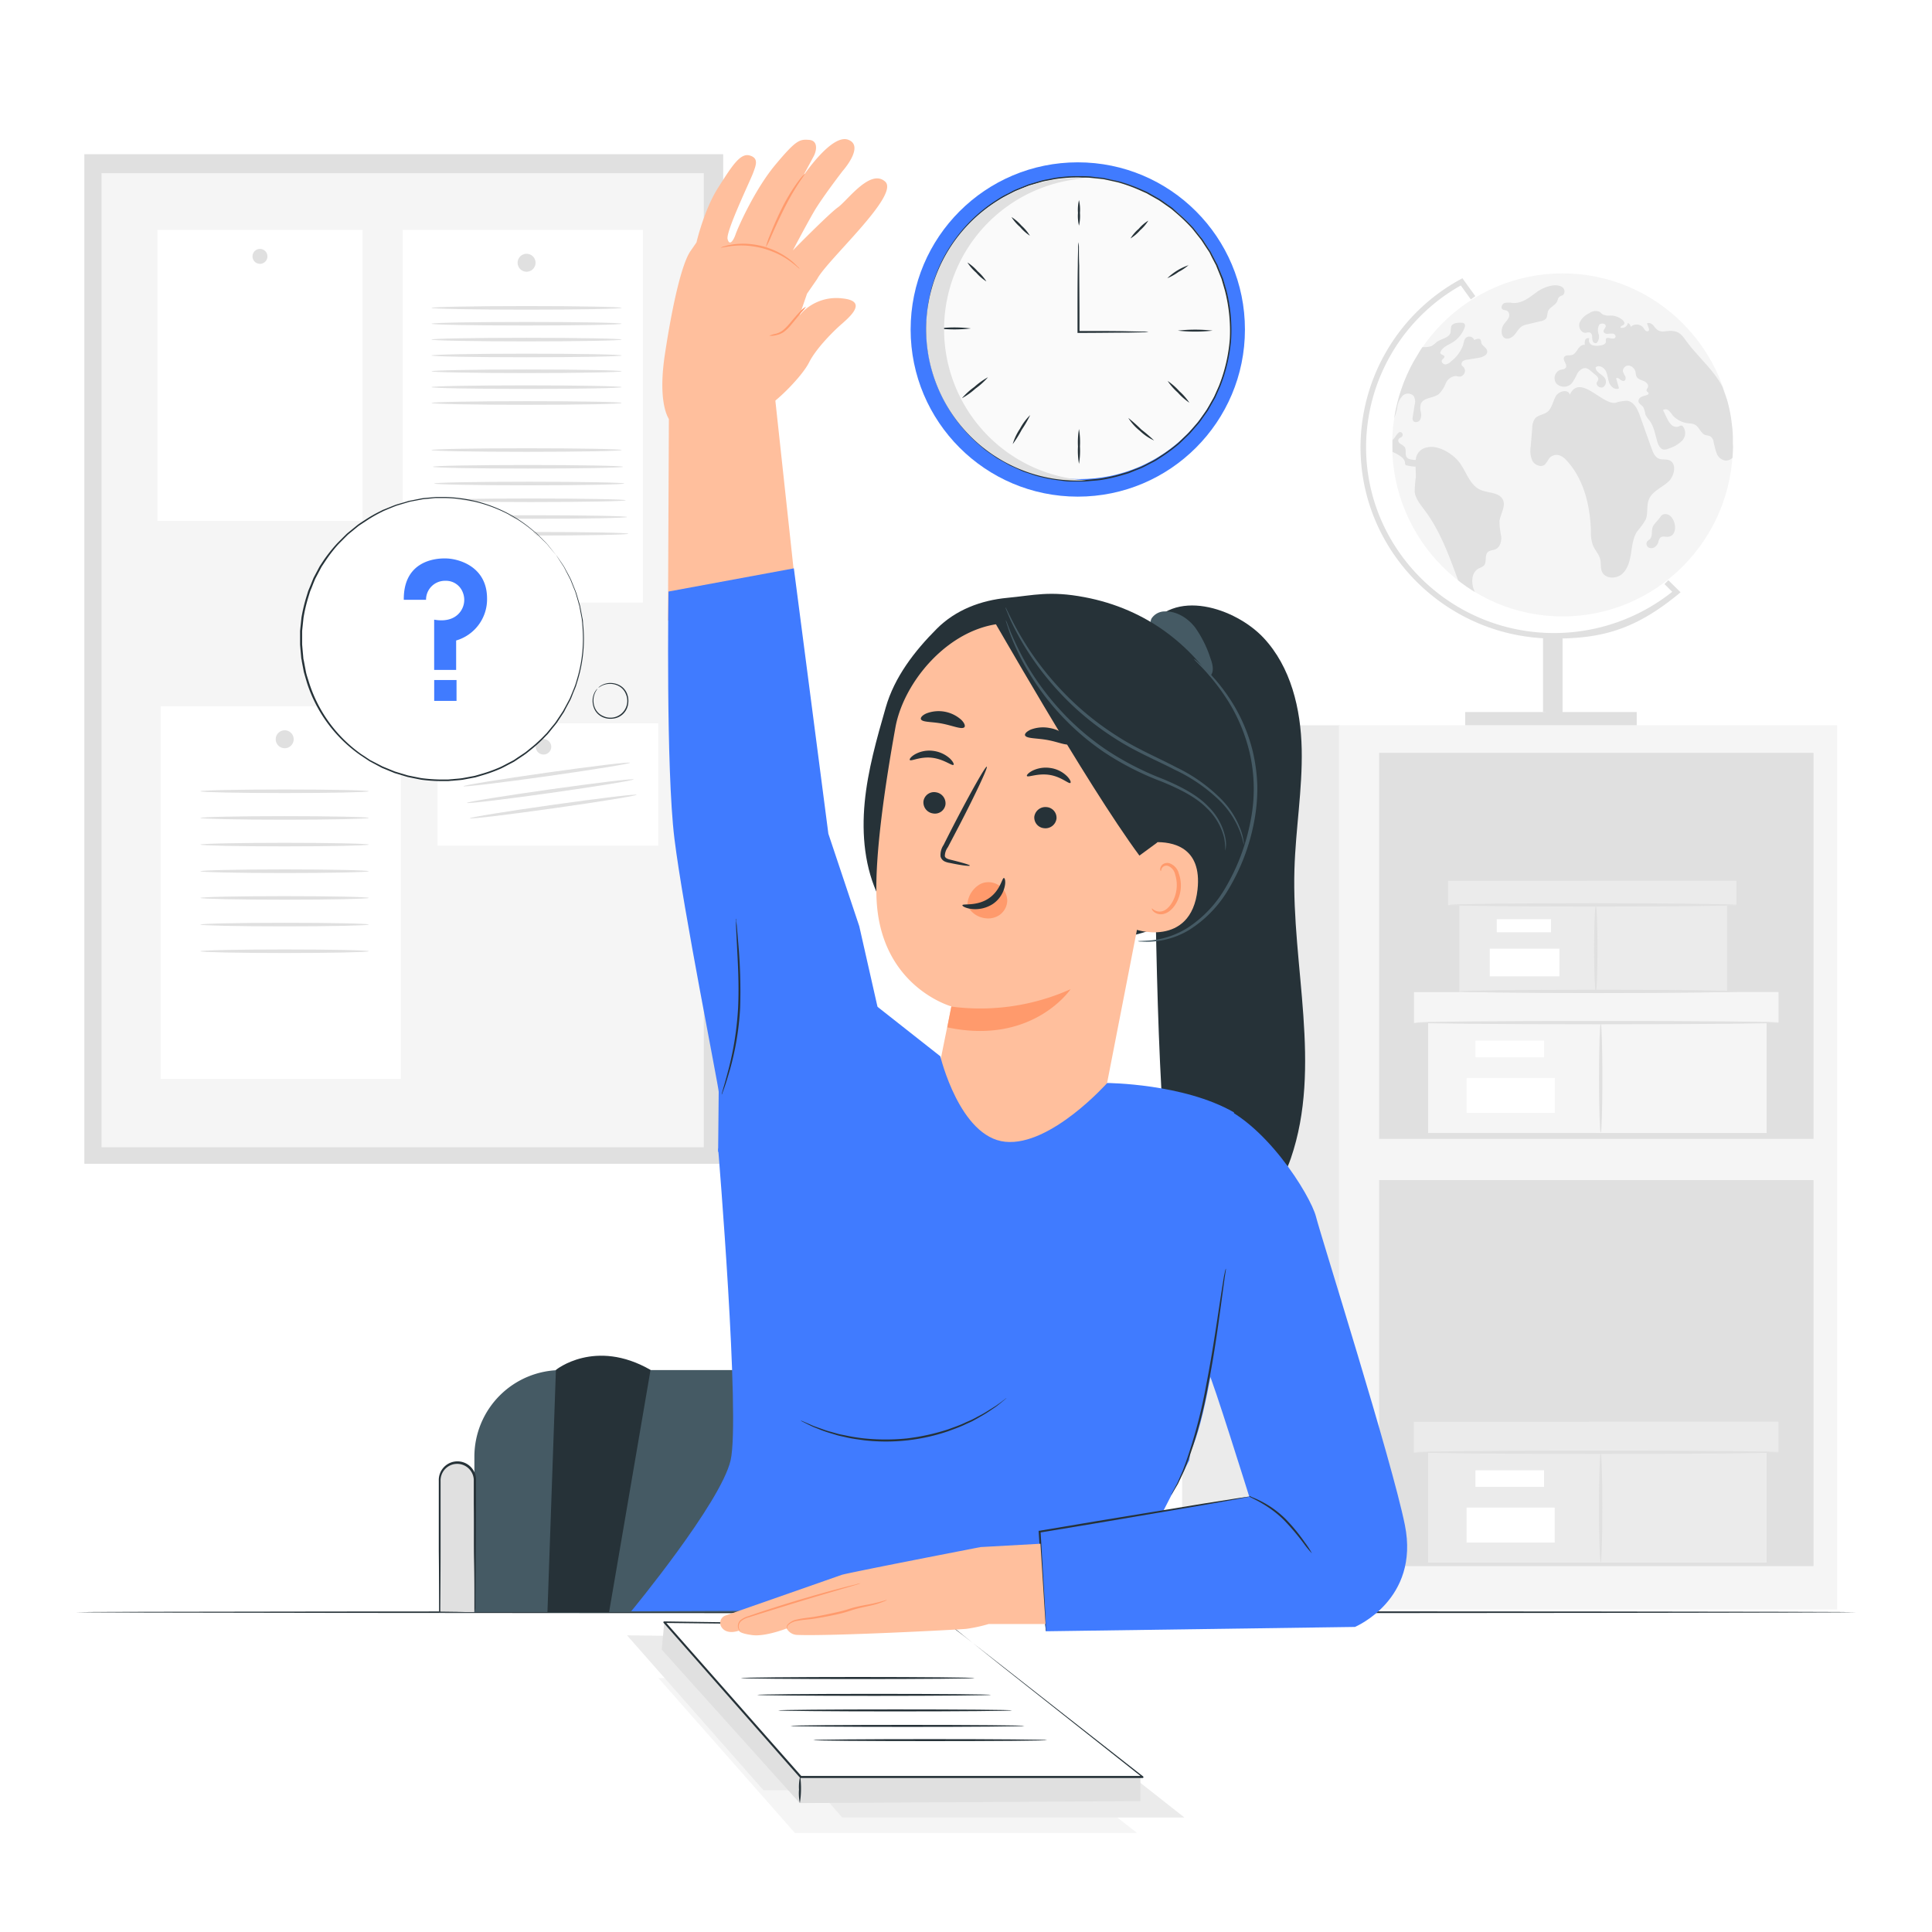 <svg class="animated" id="freepik_stories-raising-hand" xmlns="http://www.w3.org/2000/svg"
   viewBox="0 0 500 500" version="1.1" xmlns:xlink="http://www.w3.org/1999/xlink"
   xmlns:svgjs="http://svgjs.com/svgjs">
   <style>svg#freepik_stories-raising-hand:not(.animated) .animable {opacity:
      0;}svg#freepik_stories-raising-hand.animated #freepik--background-complete--inject-83
      {animation: 1s 1 forwards cubic-bezier(.36,-0.01,.5,1.38) lightSpeedLeft;animation-delay:
      0s;}svg#freepik_stories-raising-hand.animated #freepik--Table--inject-83 {animation: 1s 1
      forwards cubic-bezier(.36,-0.01,.5,1.38) slideUp;animation-delay:
      0s;}svg#freepik_stories-raising-hand.animated #freepik--speech-bubble--inject-83 {animation:
      1s 1 forwards cubic-bezier(.36,-0.01,.5,1.38) zoomOut;animation-delay:
      0s;}svg#freepik_stories-raising-hand.animated #freepik--Clock--inject-83 {animation: 1s 1
      forwards cubic-bezier(.36,-0.01,.5,1.38) slideRight;animation-delay:
      0s;}svg#freepik_stories-raising-hand.animated #freepik--Sheets--inject-83 {animation: 1s 1
      forwards cubic-bezier(.36,-0.01,.5,1.38) zoomIn;animation-delay:
      0s;}svg#freepik_stories-raising-hand.animated #freepik--Character--inject-83 {animation: 1s 1
      forwards cubic-bezier(.36,-0.01,.5,1.38) fadeIn,3s Infinite linear wind;animation-delay:
      0s,1s;} @keyframes lightSpeedLeft { from { transform: translate3d(-50%, 0, 0) skewX(20deg);
      opacity: 0; } 60% { transform: skewX(-10deg); opacity: 1; } 80% { transform: skewX(2deg); } to
      { opacity: 1; transform: translate3d(0, 0, 0); } } @keyframes slideUp { 0% { opacity: 0;
      transform: translateY(30px); } 100% { opacity: 1; transform: inherit; } } @keyframes zoomOut {
      0% { opacity: 0; transform: scale(1.5); } 100% { opacity: 1; transform: scale(1); } }
      @keyframes slideRight { 0% { opacity: 0; transform: translateX(30px); } 100% { opacity: 1;
      transform: translateX(0); } } @keyframes zoomIn { 0% { opacity: 0; transform: scale(0.5); }
      100% { opacity: 1; transform: scale(1); } } @keyframes fadeIn { 0% { opacity: 0; } 100% {
      opacity: 1; } } @keyframes wind { 0% { transform: rotate( 0deg ); } 25% { transform: rotate(
      1deg ); } 75% { transform: rotate( -1deg ); } } </style>
   <g id="freepik--background-complete--inject-83" class="animable"
      style="transform-origin: 248.645px 228.215px;">
      <rect x="305.94" y="187.7" width="40.79" height="228.82"
         style="fill: rgb(235, 235, 235); transform-origin: 326.335px 302.11px;" id="el4gd58daj27d"
         class="animable"></rect>
      <rect x="346.49" y="187.7" width="128.97" height="228.82"
         style="fill: rgb(245, 245, 245); transform-origin: 410.975px 302.11px;" id="el76ri1ay8avf"
         class="animable"></rect>
      <rect x="356.91" y="194.84" width="112.43" height="99.9"
         style="fill: rgb(224, 224, 224); transform-origin: 413.125px 244.79px;" id="elp5qyoksycu"
         class="animable"></rect>
      <rect x="356.91" y="305.41" width="112.43" height="99.9"
         style="fill: rgb(224, 224, 224); transform-origin: 413.125px 355.36px;" id="elnsor9yig45"
         class="animable"></rect>
      <polygon
         points="369.6 264.73 369.6 293.21 411.25 293.21 457.19 293.21 457.19 264.73 369.6 264.73"
         style="fill: rgb(245, 245, 245); transform-origin: 413.395px 278.97px;" id="eln0cydq2jw1"
         class="animable"></polygon>
      <polygon
         points="365.93 256.77 365.93 264.73 460.25 264.73 460.25 256.77 411.25 256.77 365.93 256.77"
         style="fill: rgb(245, 245, 245); transform-origin: 413.09px 260.75px;" id="elvizhf9n3zx"
         class="animable"></polygon>
      <polygon
         points="413.09 293.21 457.19 293.21 457.19 264.73 460.25 264.73 460.25 256.77 411.25 256.77 411.25 263.99 413.09 293.21"
         style="fill: rgb(245, 245, 245); transform-origin: 435.75px 274.99px;" id="el47gjnzyrr6d"
         class="animable"></polygon>
      <rect x="381.85" y="269.32" width="17.76" height="4.29"
         style="fill: rgb(255, 255, 255); transform-origin: 390.73px 271.465px;" id="elis4eefryewi"
         class="animable"></rect>
      <rect x="379.56" y="278.97" width="22.81" height="9.05"
         style="fill: rgb(255, 255, 255); transform-origin: 390.965px 283.495px;" id="elcfkmkvwe54e"
         class="animable"></rect>
      <path
         d="M461,264.65c0,.24-21.18.44-47.3.44s-47.3-.2-47.3-.44,21.17-.43,47.3-.43S461,264.41,461,264.65Z"
         style="fill: rgb(224, 224, 224); transform-origin: 413.7px 264.655px;" id="elrys62an94gh"
         class="animable"></path>
      <path
         d="M414.27,293.1c-.24,0-.44-6.31-.44-14.1s.2-14.11.44-14.11.43,6.32.43,14.11S414.51,293.1,414.27,293.1Z"
         style="fill: rgb(224, 224, 224); transform-origin: 414.265px 278.995px;" id="elbinpoht3uq6"
         class="animable"></path>
      <polygon
         points="369.59 375.92 369.59 404.4 411.24 404.4 457.18 404.4 457.18 375.92 369.59 375.92"
         style="fill: rgb(235, 235, 235); transform-origin: 413.385px 390.16px;" id="elpqlinql8y6t"
         class="animable"></polygon>
      <polygon
         points="365.91 367.96 365.91 375.92 460.24 375.92 460.24 367.96 411.24 367.96 365.91 367.96"
         style="fill: rgb(235, 235, 235); transform-origin: 413.075px 371.94px;" id="elxzzicqg1bgh"
         class="animable"></polygon>
      <polygon
         points="413.07 404.4 457.18 404.4 457.18 375.92 460.24 375.92 460.24 367.96 411.24 367.96 411.24 375.19 413.07 404.4"
         style="fill: rgb(235, 235, 235); transform-origin: 435.74px 386.18px;" id="elu6jhxwa931n"
         class="animable"></polygon>
      <rect x="381.84" y="380.51" width="17.76" height="4.29"
         style="fill: rgb(255, 255, 255); transform-origin: 390.72px 382.655px;" id="el6qr0n4115kc"
         class="animable"></rect>
      <rect x="379.55" y="390.16" width="22.81" height="9.05"
         style="fill: rgb(255, 255, 255); transform-origin: 390.955px 394.685px;" id="el59thfouzp6d"
         class="animable"></rect>
      <path
         d="M461,375.84c0,.24-21.18.44-47.3.44s-47.3-.2-47.3-.44,21.17-.43,47.3-.43S461,375.6,461,375.84Z"
         style="fill: rgb(224, 224, 224); transform-origin: 413.7px 375.845px;" id="el0gjd6jeebc2h"
         class="animable"></path>
      <path
         d="M414.26,404.3c-.24,0-.44-6.32-.44-14.11s.2-14.1.44-14.1.43,6.31.43,14.1S414.5,404.3,414.26,404.3Z"
         style="fill: rgb(224, 224, 224); transform-origin: 414.255px 390.195px;" id="elhqx3lfqtq29"
         class="animable"></path>
      <polygon
         points="377.68 234.25 377.68 256.77 410.6 256.77 446.92 256.77 446.92 234.25 377.68 234.25"
         style="fill: rgb(235, 235, 235); transform-origin: 412.3px 245.51px;" id="elj3c93mm47p"
         class="animable"></polygon>
      <polygon
         points="374.77 227.96 374.77 234.25 449.34 234.25 449.34 227.96 410.6 227.96 374.77 227.96"
         style="fill: rgb(235, 235, 235); transform-origin: 412.055px 231.105px;" id="elzivss8gtmv"
         class="animable"></polygon>
      <polygon
         points="412.06 256.77 446.92 256.77 446.92 234.25 449.34 234.25 449.34 227.96 410.6 227.96 410.6 233.67 412.06 256.77"
         style="fill: rgb(235, 235, 235); transform-origin: 429.97px 242.365px;" id="elznxd22h9lqr"
         class="animable"></polygon>
      <rect x="387.36" y="237.88" width="14.04" height="3.39"
         style="fill: rgb(255, 255, 255); transform-origin: 394.38px 239.575px;" id="el4idfyzbguep"
         class="animable"></rect>
      <rect x="385.55" y="245.51" width="18.03" height="7.16"
         style="fill: rgb(255, 255, 255); transform-origin: 394.565px 249.09px;" id="elhq1rs606be5"
         class="animable"></rect>
      <path
         d="M449.9,234.19c0,.24-16.74.43-37.39.43s-37.4-.19-37.4-.43,16.74-.44,37.4-.44S449.9,234,449.9,234.19Z"
         style="fill: rgb(224, 224, 224); transform-origin: 412.505px 234.185px;" id="elsesl5v2vo8o"
         class="animable"></path>
      <path
         d="M413,256.68c-.24,0-.44-5-.44-11.15s.2-11.15.44-11.15.43,5,.43,11.15S413.23,256.68,413,256.68Z"
         style="fill: rgb(224, 224, 224); transform-origin: 412.995px 245.53px;" id="el02z2w01n407n"
         class="animable"></path>
      <path
         d="M449.7,256.57c0,.24-16.12.44-36,.44s-36-.2-36-.44,16.11-.43,36-.43S449.7,256.33,449.7,256.57Z"
         style="fill: rgb(224, 224, 224); transform-origin: 413.7px 256.575px;" id="el2oyni3ygzqn"
         class="animable"></path>
      <polygon points="404.39 184.98 399.33 184.27 399.33 163.97 404.39 164.68 404.39 184.98"
         style="fill: rgb(224, 224, 224); transform-origin: 401.86px 174.475px;" id="elj79grcva45e"
         class="animable"></polygon>
      <path
         d="M402.21,165.26c-27.63,0-50.11-22.24-50.11-49.58a49.55,49.55,0,0,1,25.81-43.36l.56-.31,3.35,4.64-1.17.84-2.6-3.61a48.12,48.12,0,0,0-24.51,41.8c0,26.55,21.83,48.15,48.67,48.15a49.13,49.13,0,0,0,30.56-10.67l-2-2,1-1,3.16,3.12-.61.51C423,163.08,414.33,165.26,402.21,165.26Z"
         style="fill: rgb(224, 224, 224); transform-origin: 393.515px 118.635px;" id="el8uwh9zr914f"
         class="animable"></path>
      <rect x="379.19" y="184.27" width="44.39" height="3.43"
         style="fill: rgb(224, 224, 224); transform-origin: 401.385px 185.985px;" id="elbqxesa7usyl"
         class="animable"></rect>
      <ellipse cx="404.38" cy="115.14" rx="44.09" ry="44.39"
         style="fill: rgb(245, 245, 245); transform-origin: 404.38px 115.14px;" id="elimv5elnklfk"
         class="animable"></ellipse>
      <path
         d="M388.06,134.92c.23-1.93,1.73-3.89.87-5.63-1-1.95-3.8-1.64-5.78-2.51-2.78-1.22-3.64-4.66-5.45-7.1-1.63-2.18-5.42-4.57-8.31-3.91a3.52,3.52,0,0,0-3,3.26l-.26,0c-.78-.08-1.68-.12-2.11-.76s0-1.86-.51-2.59a4,4,0,0,0-1.11-.82c-.37-.27-.69-.77-.46-1.18s.67-.41.92-.72a.71.71,0,0,0,0-.87c-.79-1-1.68,1-2.12,1.43a3.46,3.46,0,0,1-.35.33h0a1.94,1.94,0,0,0,0,.24c0,.26,0,.53,0,.8s0,.53,0,.79,0,.43,0,.65,0,.43,0,.64a7.46,7.46,0,0,1,1.36.67c.85.5,1.81,1.15,1.87,2.14a.75.75,0,0,0,.09.47.61.61,0,0,0,.41.21,12,12,0,0,0,2.24.31c0,.89.07,1.82.06,2.7a30.54,30.54,0,0,0-.3,3.8c.2,1.78,1.44,3.25,2.52,4.69,4.12,5.49,6.34,11.8,8.74,18.25h0c.45.36,1.09.83,1.55,1.16s.69.49,1.07.74.7.46,1.08.7.32.22.59.38c0-.08,0,0,0,0-1-2.12-1-5.07,1.11-6.12a4.94,4.94,0,0,0,1.18-.63c.93-.87.17-2.69,1.1-3.57.52-.48,1.34-.45,2-.74,1.17-.54,1.55-2,1.46-3.32A19.7,19.7,0,0,1,388.06,134.92Z"
         style="fill: rgb(224, 224, 224); transform-origin: 374.79px 132.502px;" id="eli9pxvk97ueh"
         class="animable"></path>
      <path
         d="M363,102.43a2,2,0,0,1,2.88.09,3,3,0,0,1,.23,2.26c-.16,1-.32,2.06-.49,3.09a1.63,1.63,0,0,0,.05.93c.3.66,1.38.53,1.79-.06a2.83,2.83,0,0,0,.26-2.09,4,4,0,0,1,0-2.15c.7-1.66,3.17-1.41,4.61-2.49a7.86,7.86,0,0,0,1.82-2.77,3.07,3.07,0,0,1,2.53-1.92c.38,0,.75.15,1.12.14a1.5,1.5,0,0,0,1-2.43,2.89,2.89,0,0,1-.49-.5.91.91,0,0,1,.35-1.1,2.6,2.6,0,0,1,1.17-.37l2.82-.45c1-.16,2.38-.7,2.23-1.74s-1.35-1.3-1.53-2.19a2.85,2.85,0,0,0-.12-.66c-.28-.57-1.14-.34-1.69,0a1.37,1.37,0,0,0-2.07-.67c-.56.46-.63,1.27-.83,2a9.46,9.46,0,0,1-3.06,4.13,2.5,2.5,0,0,1-1.48.83c-.58,0-1.19-.59-.93-1.1.19-.35.69-.55.64-.94s-.92-.45-1.09-.92c.34-1.38,1.92-2,3.13-2.69a7.65,7.65,0,0,0,3.21-3.94,1,1,0,0,0,0-.81c-.18-.35-.65-.4-1.05-.4-.93,0-2.1.11-2.44,1a10.45,10.45,0,0,0-.16,1.49c-.33,1.45-2.32,1.61-3.53,2.47a9.29,9.29,0,0,1-1.37,1.06,4.8,4.8,0,0,1-1.85.3c-.11,0-.4,0-.51,0-.38.53-.69,1-1,1.57s-.72,1.17-1.05,1.74a43.27,43.27,0,0,0-3.74,8.55c-.35,1-.64,2.17-.9,3.25s-.45,2.09-.63,3.2a12.14,12.14,0,0,0,.79-2.78A5.15,5.15,0,0,1,363,102.43Z"
         style="fill: rgb(224, 224, 224); transform-origin: 372.861px 96.376px;" id="elhnnhn8w2s9u"
         class="animable"></path>
      <path
         d="M400.08,82.49c.42-.55.3-1.33.57-2,.44-1,1.84-1.43,2.32-2.46.19-.4.23-.89.56-1.18s.67-.3,1-.52a1.34,1.34,0,0,0-.31-2.07c-1.73-1.11-4.91.17-6.4,1.25-1.92,1.39-3.8,3.06-6.36,2.9a5.07,5.07,0,0,0-2.09,0c-.66.25-1.07,1.24-.5,1.66.31.23.76.17,1.12.33a1.42,1.42,0,0,1,.4,1.91c-.32.65-.9,1.14-1.28,1.76a3.26,3.26,0,0,0-.47,2,1.82,1.82,0,0,0,.59,1.29c.8.64,2,.1,2.68-.67s1.14-1.75,2-2.27a5.13,5.13,0,0,1,1.44-.5l3.33-.79A2.39,2.39,0,0,0,400.08,82.49Z"
         style="fill: rgb(224, 224, 224); transform-origin: 396.743px 80.738px;" id="el5c9blm3ffmo"
         class="animable"></path>
      <path
         d="M448.46,114.8c0-.64,0-1.26,0-1.89s-.06-1.26-.12-1.88-.1-1-.17-1.5-.13-1.13-.22-1.64a40.74,40.74,0,0,0-1-4.44c-.17-.57-.44-1.19-.63-1.75s-.38-1.13-.59-1.69h0c-.23-.42-.46-.83-.72-1.24-2.45-3.88-6-6.92-8.7-10.63-.88-1.21-1.56-2.2-3.12-2.44-2.3-.36-3.46,1-5.1-1.23-.43-.58-1.2-1.13-1.85-.78l.51,1.41a.65.65,0,0,1,0,.31c0,.32-.52.41-.8.23a2.74,2.74,0,0,1-.61-.78,2.26,2.26,0,0,0-3.31-.28,1.27,1.27,0,0,0-.74-1,1.51,1.51,0,0,1-1.89,1.22c-.14-.42.62-.5.89-.86s-.05-.82-.36-1.11a4.83,4.83,0,0,0-3-1.17,4.28,4.28,0,0,1-2.08-.25c-.35-.21-.6-.56-1-.76a2.69,2.69,0,0,0-2.52.4,4.94,4.94,0,0,0-2.55,2.5c-.38,1.16.46,2.73,1.68,2.58a2.42,2.42,0,0,1,.92-.1,1.13,1.13,0,0,1,.67,1.07,3,3,0,0,0,.2,1.3c.21.39.84.59,1.09.22a2.43,2.43,0,0,0,.35-2.24,3,3,0,0,1,.16-2.28c.47-.63,1.8-.43,1.71.35-.06.46-.58.8-.56,1.27s.6.72,1.07.7a5.25,5.25,0,0,1,1.42-.07c.46.11.83.72.5,1.06-.58.66-2.09-.47-2.39.35a2.5,2.5,0,0,0,0,.67c-.05.68-.91.93-1.59,1a3.86,3.86,0,0,1-2-.15,1.28,1.28,0,0,1-.69-1.69.77.77,0,0,0-1.07.39,2.27,2.27,0,0,0-.08,1.27c-.72-.16-1.37.45-1.78,1.06s-.82,1.32-1.52,1.54-1.69-.08-2.06.56c-.48.84.91,1.9.42,2.73-.28.47-.95.45-1.48.6a2.28,2.28,0,0,0-.93,3.54,2.74,2.74,0,0,0,3.88,0,12.58,12.58,0,0,0,1.5-2.6c.51-.85,1.47-1.64,2.43-1.36a3.08,3.08,0,0,1,1,.63l1.4,1.18c.3.25.63.57.6,1s-.27.55-.38.85c-.29.84.93,1.64,1.7,1.18a1.69,1.69,0,0,0,.33-2.36c-.73-1-2.37-1.51-2.33-2.75.84-.68,2.16,0,2.65,1s.5,2.11.91,3.11S418,101,419,100.5l-.75-2.58c.61-.46,1.32.88,2.05.66.45-.14.5-.79.31-1.22A5.67,5.67,0,0,1,420,96.1a1.43,1.43,0,0,1,1.66-1.47,2.17,2.17,0,0,1,1.64,1.8,3.65,3.65,0,0,0,.22,1c.32.67,1.15.88,1.83,1.16s1.41,1,1.12,1.65c-.13.3-.45.58-.33.89s.5.39.5.68-.2.33-.39.41c-.46.19-1,.25-1.4.47a1.26,1.26,0,0,0-.82,1.13c.05.69.88,1,1.28,1.61a8.43,8.43,0,0,1,.55,1.91,7.22,7.22,0,0,0,1.06,1.53c1.15,1.57,1.43,3.6,2,5.47.25.85.71,1.79,1.58,2a2.71,2.71,0,0,0,1.39-.27,8.47,8.47,0,0,0,3.42-2,2.88,2.88,0,0,0,.27-3.67.69.69,0,0,0-.42-.27,1.25,1.25,0,0,0-.66.23,1.86,1.86,0,0,1-1.94-.42,5.31,5.31,0,0,1-1.16-1.74c-.34-.69-.69-1.38-1-2.08a1.22,1.22,0,0,1,1.49.14,7.73,7.73,0,0,1,1,1.25,6.49,6.49,0,0,0,4.4,2.07,4,4,0,0,1,1.24.26c1.23.56,1.59,2.38,2.89,2.77a7.8,7.8,0,0,1,1.11.25,2,2,0,0,1,.93,1.38,21.62,21.62,0,0,0,.82,3.09,2.83,2.83,0,0,0,2.35,1.87,2.41,2.41,0,0,0,1.75-.76c.05-1,.12-2,.12-2.93C448.48,115.2,448.48,115,448.46,114.8Z"
         style="fill: rgb(224, 224, 224); transform-origin: 425.41px 99.85px;" id="elqy9h1iviy7"
         class="animable"></path>
      <path
         d="M430.62,133.09c-.65.13-.78.52-1.14,1s-1.13,1.26-1.55,1.89c-.72,1.06-.07,2.71-1,3.6a7.37,7.37,0,0,0-.61.5,1.11,1.11,0,0,0,.22,1.54,1.52,1.52,0,0,0,1.65,0,2.39,2.39,0,0,0,1-1.37,2.39,2.39,0,0,1,.51-1.13c.54-.47,1.38-.12,2.09-.22C434.79,138.51,433.5,132.53,430.62,133.09Z"
         style="fill: rgb(224, 224, 224); transform-origin: 429.804px 137.458px;" id="elf706yrmqgpb"
         class="animable"></path>
      <path
         d="M431.65,124.77c1.74-1.5,2.44-4.9.28-5.69-.82-.3-1.76-.06-2.57-.37-1.06-.41-1.56-1.6-1.94-2.67-1-2.81-2-5.61-3-8.42-.61-1.69-1.53-3.65-3.3-3.9a9.74,9.74,0,0,0-3,.52c-3.44.63-9.24-7.7-11.86-2.09-.36-1.53-2.84-1-3.63.4s-1,3.15-2.22,4.09c-1,.71-2.36.76-3.14,1.66a4.08,4.08,0,0,0-.72,2.38c-.13,1.6-.26,3.21-.4,4.81a6.61,6.61,0,0,0,.45,3.8c.64,1.13,2.31,1.76,3.27.89a10.7,10.7,0,0,0,1-1.49,2.49,2.49,0,0,1,2.57-.89,4.41,4.41,0,0,1,2,1.38c4.48,4.83,6.09,11.7,6.29,18.29a10.16,10.16,0,0,0,.48,3.56c.52,1.32,1.61,2.38,1.94,3.76.24,1.05,0,2.22.46,3.2.84,1.82,3.63,1.89,5.14.59s2.05-3.4,2.36-5.37.5-4.06,1.61-5.72a20.3,20.3,0,0,0,2.17-3c.67-1.59.18-3.49.8-5.11C427.47,127.23,429.91,126.28,431.65,124.77Z"
         style="fill: rgb(224, 224, 224); transform-origin: 414.662px 124.833px;" id="elwe5zuzsq68g"
         class="animable"></path>
      <rect x="21.83" y="39.91" width="165.33" height="261.28"
         style="fill: rgb(224, 224, 224); transform-origin: 104.495px 170.55px;" id="elgbrljxs5mpo"
         class="animable"></rect>
      <rect x="26.28" y="44.82" width="155.86" height="252.08"
         style="fill: rgb(245, 245, 245); transform-origin: 104.21px 170.86px;" id="el1q8qwlxepas"
         class="animable"></rect>
      <rect x="104.22" y="59.5" width="62.15" height="96.44"
         style="fill: rgb(255, 255, 255); transform-origin: 135.295px 107.72px;" id="elwlqn7p8lijc"
         class="animable"></rect>
      <path d="M138.6,68a2.32,2.32,0,1,1-2.32-2.32A2.32,2.32,0,0,1,138.6,68Z"
         style="fill: rgb(224, 224, 224); transform-origin: 136.28px 68px;" id="elgr9l4tl03zv"
         class="animable"></path>
      <rect x="41.58" y="182.78" width="62.15" height="96.44"
         style="fill: rgb(255, 255, 255); transform-origin: 72.655px 231px;" id="elsl9gkoblx5s"
         class="animable"></rect>
      <path d="M76,191.31A2.32,2.32,0,1,1,73.64,189,2.32,2.32,0,0,1,76,191.31Z"
         style="fill: rgb(224, 224, 224); transform-origin: 73.68px 191.32px;" id="elrvqk3et5xrf"
         class="animable"></path>
      <rect x="40.74" y="59.5" width="53.08" height="75.31"
         style="fill: rgb(255, 255, 255); transform-origin: 67.28px 97.155px;" id="eli6brobisohh"
         class="animable"></rect>
      <path d="M69.21,66.34a1.93,1.93,0,1,1-1.93-1.92A1.93,1.93,0,0,1,69.21,66.34Z"
         style="fill: rgb(224, 224, 224); transform-origin: 67.28px 66.35px;" id="el7rapqtkl8d4"
         class="animable"></path>
      <g id="elx1gvcp0rss">
         <rect x="113.24" y="187.21" width="57.12" height="31.65"
            style="fill: rgb(255, 255, 255); transform-origin: 141.8px 203.035px; transform: rotate(-6.44deg);"
            class="animable"></rect>
      </g>
      <path d="M142.66,193.27a2,2,0,1,1-2-2A2,2,0,0,1,142.66,193.27Z"
         style="fill: rgb(224, 224, 224); transform-origin: 140.66px 193.27px;" id="eledrv6wc560o"
         class="animable"></path>
      <path
         d="M95.44,204.78c0,.25-9.76.46-21.8.46s-21.79-.21-21.79-.46,9.75-.46,21.79-.46S95.44,204.52,95.44,204.78Z"
         style="fill: rgb(224, 224, 224); transform-origin: 73.645px 204.78px;" id="el09v4xhiiiqf"
         class="animable"></path>
      <path
         d="M95.44,211.68c0,.25-9.76.46-21.8.46s-21.79-.21-21.79-.46,9.75-.46,21.79-.46S95.44,211.42,95.44,211.68Z"
         style="fill: rgb(224, 224, 224); transform-origin: 73.645px 211.68px;" id="eleg3gn1mwcfl"
         class="animable"></path>
      <path
         d="M95.44,218.58c0,.25-9.76.46-21.8.46s-21.79-.21-21.79-.46,9.75-.46,21.79-.46S95.44,218.32,95.44,218.58Z"
         style="fill: rgb(224, 224, 224); transform-origin: 73.645px 218.58px;" id="eloo147sn1vbf"
         class="animable"></path>
      <path
         d="M95.44,225.48c0,.25-9.76.46-21.8.46s-21.79-.21-21.79-.46S61.6,225,73.64,225,95.44,225.22,95.44,225.48Z"
         style="fill: rgb(224, 224, 224); transform-origin: 73.645px 225.47px;" id="elkfgbwhu6sqk"
         class="animable"></path>
      <path
         d="M95.44,232.38c0,.25-9.76.46-21.8.46s-21.79-.21-21.79-.46,9.75-.46,21.79-.46S95.44,232.12,95.44,232.38Z"
         style="fill: rgb(224, 224, 224); transform-origin: 73.645px 232.38px;" id="elj8ut3ygg5hn"
         class="animable"></path>
      <path
         d="M95.44,239.28c0,.25-9.76.46-21.8.46s-21.79-.21-21.79-.46,9.75-.46,21.79-.46S95.44,239,95.44,239.28Z"
         style="fill: rgb(224, 224, 224); transform-origin: 73.645px 239.28px;" id="elj2crzke1sr"
         class="animable"></path>
      <path
         d="M95.44,246.18c0,.25-9.76.46-21.8.46s-21.79-.21-21.79-.46,9.75-.46,21.79-.46S95.44,245.92,95.44,246.18Z"
         style="fill: rgb(224, 224, 224); transform-origin: 73.645px 246.18px;" id="eltf8nhu5n6g9"
         class="animable"></path>
      <path
         d="M163.09,197.39c0,.25-9.6,1.82-21.52,3.5s-21.61,2.84-21.65,2.59,9.6-1.82,21.52-3.51S163.05,197.13,163.09,197.39Z"
         style="fill: rgb(224, 224, 224); transform-origin: 141.505px 200.434px;" id="elhf0mrjajf36"
         class="animable"></path>
      <path
         d="M164,201.7c0,.26-9.59,1.83-21.51,3.51s-21.61,2.84-21.65,2.58,9.6-1.82,21.52-3.5S163.92,201.45,164,201.7Z"
         style="fill: rgb(224, 224, 224); transform-origin: 142.42px 204.746px;" id="elfj0y3j94j3d"
         class="animable"></path>
      <path
         d="M164.75,205.69c0,.25-9.6,1.82-21.52,3.5s-21.61,2.84-21.65,2.59,9.6-1.82,21.52-3.5S164.71,205.44,164.75,205.69Z"
         style="fill: rgb(224, 224, 224); transform-origin: 143.165px 208.735px;" id="el7qah7oqd6sk"
         class="animable"></path>
      <path
         d="M160.9,79.68c0,.25-11,.46-24.62.46s-24.63-.21-24.63-.46,11-.47,24.63-.47S160.9,79.42,160.9,79.68Z"
         style="fill: rgb(224, 224, 224); transform-origin: 136.275px 79.675px;" id="el73jq0wj831b"
         class="animable"></path>
      <path
         d="M160.9,83.78c0,.26-11,.46-24.62.46s-24.63-.2-24.63-.46,11-.46,24.63-.46S160.9,83.52,160.9,83.78Z"
         style="fill: rgb(224, 224, 224); transform-origin: 136.275px 83.78px;" id="elyy68i5qgmvg"
         class="animable"></path>
      <path
         d="M160.9,87.88c0,.26-11,.47-24.62.47s-24.63-.21-24.63-.47,11-.46,24.63-.46S160.9,87.63,160.9,87.88Z"
         style="fill: rgb(224, 224, 224); transform-origin: 136.275px 87.885px;" id="elqi4l61fo2"
         class="animable"></path>
      <path
         d="M160.9,92c0,.25-11,.46-24.62.46s-24.63-.21-24.63-.46,11-.47,24.63-.47S160.9,91.73,160.9,92Z"
         style="fill: rgb(224, 224, 224); transform-origin: 136.275px 91.995px;" id="el1jvmcaibafq"
         class="animable"></path>
      <path
         d="M160.9,96.09c0,.25-11,.46-24.62.46s-24.63-.21-24.63-.46,11-.47,24.63-.47S160.9,95.83,160.9,96.09Z"
         style="fill: rgb(224, 224, 224); transform-origin: 136.275px 96.085px;" id="elk4iuwfwbj3g"
         class="animable"></path>
      <path
         d="M160.9,100.19c0,.26-11,.46-24.62.46s-24.63-.2-24.63-.46,11-.46,24.63-.46S160.9,99.94,160.9,100.19Z"
         style="fill: rgb(224, 224, 224); transform-origin: 136.275px 100.19px;" id="elf2rccqkxze8"
         class="animable"></path>
      <path
         d="M160.9,104.29c0,.26-11,.47-24.62.47s-24.63-.21-24.63-.47,11-.46,24.63-.46S160.9,104,160.9,104.29Z"
         style="fill: rgb(224, 224, 224); transform-origin: 136.275px 104.295px;" id="el1w4srw1bsa5"
         class="animable"></path>
      <path
         d="M160.9,116.47c0,.25-11,.46-24.62.46s-24.63-.21-24.63-.46,11-.46,24.63-.46S160.9,116.21,160.9,116.47Z"
         style="fill: rgb(224, 224, 224); transform-origin: 136.275px 116.47px;" id="el7zzx1qozh8p"
         class="animable"></path>
      <path
         d="M161.25,120.8c0,.26-11,.46-24.63.46s-24.62-.2-24.62-.46,11-.46,24.62-.46S161.25,120.55,161.25,120.8Z"
         style="fill: rgb(224, 224, 224); transform-origin: 136.625px 120.8px;" id="el938bex4wa38"
         class="animable"></path>
      <path
         d="M161.59,125.13c0,.26-11,.47-24.62.47s-24.62-.21-24.62-.47,11-.46,24.62-.46S161.59,124.88,161.59,125.13Z"
         style="fill: rgb(224, 224, 224); transform-origin: 136.97px 125.135px;" id="elxhtrwqcwcpm"
         class="animable"></path>
      <path
         d="M161.94,129.47c0,.25-11,.46-24.62.46s-24.63-.21-24.63-.46,11-.46,24.63-.46S161.94,129.21,161.94,129.47Z"
         style="fill: rgb(224, 224, 224); transform-origin: 137.315px 129.47px;" id="el7363ie6k3e8"
         class="animable"></path>
      <path
         d="M162.29,133.8c0,.26-11,.46-24.63.46s-24.62-.2-24.62-.46,11-.46,24.62-.46S162.29,133.55,162.29,133.8Z"
         style="fill: rgb(224, 224, 224); transform-origin: 137.665px 133.8px;" id="elygel61hunfp"
         class="animable"></path>
      <path
         d="M162.63,138.13c0,.26-11,.47-24.62.47s-24.62-.21-24.62-.47,11-.46,24.62-.46S162.63,137.88,162.63,138.13Z"
         style="fill: rgb(224, 224, 224); transform-origin: 138.01px 138.135px;" id="elqobrmse433"
         class="animable"></path>
   </g>
   <g id="freepik--Table--inject-83" class="animable" style="transform-origin: 250px 417.245px;">
      <path
         d="M480.46,417.23c0,.14-103.19.26-230.45.26s-230.47-.12-230.47-.26S122.7,417,250,417,480.46,417.08,480.46,417.23Z"
         style="fill: rgb(38, 50, 56); transform-origin: 250px 417.245px;" id="el5nr0wj2ewgk"
         class="animable"></path>
   </g>
   <g id="freepik--speech-bubble--inject-83" class="animable"
      style="transform-origin: 118.708px 165.38px;">
      <g id="el8s0knw8knnl">
         <circle cx="114.37" cy="165.38" r="36.36"
            style="fill: rgb(255, 255, 255); transform-origin: 114.37px 165.38px; transform: rotate(-84.67deg);"
            class="animable"></circle>
      </g>
      <path
         d="M154.64,178.23s-.25.31-.57.93a4.9,4.9,0,0,0-.43,2.87,4.5,4.5,0,0,0,.71,1.86,4,4,0,0,0,1.76,1.43,4.36,4.36,0,0,0,5.86-5.7,4,4,0,0,0-1.38-1.79,4.6,4.6,0,0,0-1.85-.77,4.9,4.9,0,0,0-2.87.35c-.64.3-.92.58-1,.55a.92.92,0,0,1,.21-.2,1.33,1.33,0,0,1,.27-.22,2.22,2.22,0,0,1,.41-.24,4.74,4.74,0,0,1,3-.48,4.87,4.87,0,0,1,2,.78,4.21,4.21,0,0,1,1.51,1.91,5,5,0,0,1,.29,2.66,4.38,4.38,0,0,1-3.9,3.8,4.93,4.93,0,0,1-2.66-.36,4.26,4.26,0,0,1-1.87-1.56,4.91,4.91,0,0,1-.72-2,4.77,4.77,0,0,1,.55-3,4,4,0,0,1,.26-.4c.08-.11.16-.2.22-.27A1.81,1.81,0,0,1,154.64,178.23Z"
         style="fill: rgb(38, 50, 56); transform-origin: 157.993px 181.386px;" id="elqd8mnzpdk1p"
         class="animable"></path>
      <path
         d="M143.91,143.64s-.14-.15-.39-.45l-1.12-1.34-.81-1c-.32-.35-.7-.7-1.1-1.09s-.82-.82-1.28-1.27a6,6,0,0,0-.74-.67l-.83-.66a34.8,34.8,0,0,0-9-5.43A36.39,36.39,0,0,0,115,128.89h-2c-.66,0-1.33.12-2,.17l-1,.09a7.28,7.28,0,0,0-1,.14l-2.06.39c-.35.07-.7.12-1,.2l-1,.3-2.1.62c-.7.23-1.37.54-2.07.81l-1,.42-.52.22-.5.26a34.68,34.68,0,0,0-4,2.31c-.64.44-1.33.85-2,1.33l-1.87,1.53c-.31.27-.64.51-.94.79l-.87.87c-.57.59-1.18,1.16-1.74,1.78a38.85,38.85,0,0,0-3.07,4l-.71,1.07c-.12.18-.24.36-.35.54l-.31.58-1.22,2.31c-.37.79-.68,1.62-1,2.44-.16.41-.36.81-.49,1.24l-.39,1.28a40.15,40.15,0,0,0-1.24,5.28c-.1.91-.19,1.83-.29,2.75l-.07.69c0,.23,0,.46,0,.69v2.8l.12,1.4.13,1.4.06.71c0,.23.09.46.13.7.17.93.35,1.86.53,2.8s.53,1.84.8,2.76A36,36,0,0,0,93.4,195.11l2.4,1.59L98.32,198l.63.33.65.27,1.31.54,1.3.53,1.34.41,1.34.4.66.2.68.14,2.7.54a41.39,41.39,0,0,0,5.42.38h1.34c.45,0,.89-.07,1.33-.09.88-.09,1.77-.14,2.63-.26l2.57-.48.64-.12.63-.18,1.23-.36a37.38,37.38,0,0,0,4.76-1.73c.76-.35,1.48-.76,2.22-1.14l1.09-.57c.35-.19.68-.44,1-.66l2-1.33c.65-.46,1.24-1,1.86-1.48a34.25,34.25,0,0,0,3.4-3.17l.4-.4c.13-.14.24-.29.37-.44l.71-.87c.46-.59,1-1.14,1.39-1.74l1.21-1.82c.2-.3.4-.6.59-.9l.51-.93,1-1.86a6.69,6.69,0,0,0,.44-.94l.39-.94c.25-.63.52-1.25.75-1.87s.39-1.26.58-1.88a36.31,36.31,0,0,0,1.32-13.85c0-.51-.08-1-.13-1.51l-.27-1.44c-.09-.47-.17-.93-.26-1.39,0-.22-.07-.45-.13-.67s-.12-.43-.19-.64c-.24-.85-.48-1.66-.7-2.43s-.57-1.47-.82-2.15l-.4-1a6.29,6.29,0,0,0-.41-.91c-.29-.57-.57-1.11-.83-1.6s-.48-1-.72-1.37l-.7-1.07-.95-1.47-.31-.5.34.48,1,1.45.71,1.07c.25.4.47.87.74,1.36s.55,1,.85,1.6a6.32,6.32,0,0,1,.42.91l.4,1c.26.68.59,1.38.84,2.15l.72,2.44c.06.21.13.43.19.65s.09.44.14.67c.08.45.17.92.26,1.39s.18,1,.28,1.45.09,1,.14,1.52a36.68,36.68,0,0,1-1.28,13.93q-.28.93-.57,1.89c-.23.63-.51,1.25-.76,1.88l-.39,1a8,8,0,0,1-.43.94l-1,1.87c-.17.32-.33.64-.51,1l-.6.91-1.21,1.83c-.43.61-.93,1.16-1.4,1.76l-.71.88c-.13.14-.24.3-.37.44l-.41.41a34.55,34.55,0,0,1-3.41,3.19c-.62.5-1.22,1-1.88,1.5l-2,1.35c-.34.22-.67.46-1,.66l-1.1.58c-.74.38-1.47.79-2.23,1.15a38.61,38.61,0,0,1-4.8,1.75l-1.25.37-.62.18-.65.12-2.59.49c-.88.12-1.77.17-2.66.26-.44,0-.89.1-1.34.09h-1.35a40.29,40.29,0,0,1-5.46-.37l-2.73-.55-.69-.14-.67-.2-1.35-.41-1.35-.4-1.32-.54-1.31-.54-.67-.27-.63-.34L95.62,197l-2.42-1.61a36.4,36.4,0,0,1-13.76-18.69q-.41-1.41-.81-2.79c-.18-1-.36-1.89-.53-2.83,0-.24-.09-.47-.13-.71l-.06-.71-.13-1.42-.12-1.41V164c0-.24,0-.47,0-.7l.07-.7c.1-.93.2-1.85.29-2.77a42.47,42.47,0,0,1,1.26-5.32l.4-1.3c.12-.43.33-.83.49-1.25.35-.82.66-1.66,1-2.46l1.24-2.33.31-.58c.11-.18.24-.36.35-.54l.72-1.09A41.78,41.78,0,0,1,87,140.9c.57-.62,1.18-1.19,1.76-1.79l.88-.87c.3-.29.63-.53.94-.79l1.89-1.54c.64-.49,1.33-.9,2-1.35a34.31,34.31,0,0,1,4.06-2.31L99,132c.17-.08.36-.14.53-.21l1.06-.43c.7-.27,1.38-.58,2.09-.81l2.11-.61,1-.31,1.06-.2L109,129a8.78,8.78,0,0,1,1-.13l1-.09c.69-.05,1.36-.13,2-.16h2a36.6,36.6,0,0,1,13.68,2.91,34.63,34.63,0,0,1,9,5.51l.82.67a6,6,0,0,1,.74.67l1.28,1.29c.39.4.77.75,1.08,1.11s.57.7.81,1l1.09,1.36Z"
         style="fill: rgb(38, 50, 56); transform-origin: 114.382px 165.385px;" id="elpwaklwhl11h"
         class="animable"></path>
      <path
         d="M104.5,155.23h5.76a4.89,4.89,0,0,1,5-4.92,4.65,4.65,0,0,1,4.51,3,5.16,5.16,0,0,1-.41,4.67c-1,1.61-3.11,3.07-7,2.39v13h5.69v-7.61a11.11,11.11,0,0,0,8-10.86c0-8.42-7.55-10.38-10.79-10.38C112.81,144.47,104.39,145.07,104.5,155.23Z"
         style="fill: rgb(64, 123, 255); transform-origin: 115.275px 158.944px;" id="elqnamkt8ot5"
         class="animable"></path>
      <rect x="112.37" y="175.99" width="5.78" height="5.4"
         style="fill: rgb(64, 123, 255); transform-origin: 115.26px 178.69px;" id="eliaw814slwp"
         class="animable"></rect>
   </g>
   <g id="freepik--Clock--inject-83" class="animable" style="transform-origin: 279.39px 84.84px;">
      <g id="eljkoi6xsjl8">
         <circle cx="278.93" cy="85.27" r="43.26"
            style="fill: rgb(64, 123, 255); transform-origin: 278.93px 85.27px; transform: rotate(-85.426deg);"
            class="animable"></circle>
      </g>
      <g id="el5heusu8yd45">
         <circle cx="279.39" cy="84.84" r="39.15"
            style="fill: rgb(250, 250, 250); transform-origin: 279.39px 84.84px; transform: rotate(-45deg);"
            class="animable"></circle>
      </g>
      <path
         d="M239.84,82.49s0,.22,0,.64V85c0,.41,0,.88,0,1.38s.1,1.06.14,1.66.12,1.24.18,1.93.25,1.41.37,2.18a37.66,37.66,0,0,0,3.67,10.72,39,39,0,0,0,9.22,11.76L255,116c.57.43,1.17.83,1.77,1.25a21.63,21.63,0,0,0,1.83,1.23l2,1.11,1,.56,1.06.46,2.15,1c.73.3,1.5.51,2.26.77a20.17,20.17,0,0,0,2.33.69,37.63,37.63,0,0,0,4.91.9c.84.08,1.69.22,2.55.26l2.59,0c.44,0,.88,0,1.31,0l1.32-.11c.88-.09,1.77-.14,2.66-.26a41.42,41.42,0,0,0,5.31-1.19l1.33-.39c.22-.06.45-.12.67-.2l.64-.26,2.61-1c.85-.4,1.68-.86,2.53-1.3.42-.23.86-.42,1.26-.68l1.2-.79a43,43,0,0,0,4.69-3.47c.7-.69,1.41-1.37,2.13-2.06l.53-.52.49-.56,1-1.14,1-1.15.87-1.23.87-1.24.44-.63c.13-.21.25-.44.38-.66l1.51-2.67,1.25-2.82a42.07,42.07,0,0,0,2.83-12.2A41.88,41.88,0,0,0,317,75.17l-.87-3c-.38-.95-.76-1.9-1.15-2.84l-.28-.71-.36-.68-.7-1.34L313,65.3,312.13,64l-.82-1.26-.41-.62-.46-.59c-.62-.77-1.23-1.55-1.84-2.32a45.8,45.8,0,0,0-4.19-4.06l-1.09-.93c-.37-.32-.78-.56-1.16-.85-.79-.53-1.55-1.11-2.34-1.61l-2.45-1.38-.6-.35-.64-.28-1.26-.57a43.15,43.15,0,0,0-5.12-1.87c-.86-.24-1.74-.4-2.6-.6l-1.29-.28c-.43-.09-.87-.12-1.3-.17L282,46c-.86-.07-1.71,0-2.56-.07a37.25,37.25,0,0,0-5,.25,21,21,0,0,0-2.4.38c-.79.16-1.59.27-2.35.47l-2.25.66-1.12.32-1.06.42-2.1.85c-.69.26-1.32.66-2,1s-1.29.66-1.91,1l-1.78,1.15a39.2,39.2,0,0,0-10.68,10.46,37.54,37.54,0,0,0-5,10.14,19.22,19.22,0,0,0-.65,2.11c-.16.68-.3,1.31-.43,1.9s-.27,1.12-.36,1.62-.12,1-.17,1.37c-.1.81-.18,1.43-.23,1.86s-.1.63-.1.63,0-.22,0-.64.11-1,.2-1.86q.06-.61.15-1.38c.07-.5.21-1,.33-1.63s.26-1.23.41-1.91a21.64,21.64,0,0,1,.64-2.12,37,37,0,0,1,5-10.23,39.23,39.23,0,0,1,10.71-10.58L259.11,51c.62-.36,1.28-.68,1.92-1s1.3-.73,2-1l2.11-.85,1.07-.43,1.12-.33,2.28-.67c.77-.2,1.57-.31,2.36-.48a19.53,19.53,0,0,1,2.43-.39,36.14,36.14,0,0,1,5-.26c.86,0,1.72,0,2.59.06l2.6.31c.44,0,.88.08,1.31.16l1.31.29c.87.2,1.76.36,2.63.6A43.94,43.94,0,0,1,295,48.85l1.28.57c.21.1.43.18.64.29l.61.34,2.48,1.4c.8.51,1.57,1.08,2.36,1.63a14,14,0,0,1,1.17.85l1.11,1a44.19,44.19,0,0,1,4.24,4.1q.93,1.16,1.86,2.34l.47.59.42.63.82,1.27.83,1.27.71,1.35.71,1.37.36.68.29.71,1.16,2.88c.29,1,.59,2,.88,3a42.16,42.16,0,0,1,1.22,12.61A42,42,0,0,1,315.79,100l-1.26,2.86-1.53,2.7-.38.67-.44.63-.89,1.25-.88,1.25-1,1.15-1,1.15-.5.58-.54.52-2.15,2.08a45.3,45.3,0,0,1-4.74,3.51l-1.22.79c-.4.26-.85.46-1.27.69-.86.43-1.7.91-2.56,1.3l-2.64,1.06-.65.27-.67.2-1.34.39a41.36,41.36,0,0,1-5.37,1.19c-.9.12-1.8.17-2.69.25l-1.33.12c-.44,0-.89,0-1.33,0l-2.62,0c-.86,0-1.71-.18-2.56-.27a38.1,38.1,0,0,1-5-.92,21.15,21.15,0,0,1-2.35-.7c-.76-.27-1.54-.48-2.28-.78l-2.17-1-1.06-.47-1-.57-2-1.12c-.66-.36-1.24-.84-1.85-1.24s-1.2-.84-1.77-1.27l-1.62-1.39A39.16,39.16,0,0,1,244,103a37.58,37.58,0,0,1-3.62-10.8A21.06,21.06,0,0,1,240,90c-.05-.69-.11-1.34-.16-1.94s-.1-1.16-.11-1.66,0-1,0-1.39c0-.81,0-1.44.05-1.87S239.84,82.49,239.84,82.49Z"
         style="fill: rgb(38, 50, 56); transform-origin: 279.204px 85.097px;" id="elqnlja8wq0j"
         class="animable"></path>
      <path
         d="M297.22,85.91a8.54,8.54,0,0,1-1.39.09l-3.83.08c-3.25,0-7.77.08-12.88.08h-.26v-2.8c0-5.71,0-10.87.08-14.61,0-1.8.06-3.29.08-4.43a9.15,9.15,0,0,1,.1-1.62,10.57,10.57,0,0,1,.1,1.62c0,1.14,0,2.63.08,4.43,0,3.74.07,8.9.07,14.61v2.55l-.25-.25c5.11,0,9.63,0,12.88.08l3.83.08A8.54,8.54,0,0,1,297.22,85.91Z"
         style="fill: rgb(38, 50, 56); transform-origin: 288.04px 74.43px;" id="el442y5rumosj"
         class="animable"></path>
      <path
         d="M279.24,51.79a11,11,0,0,1,.25,3.3,11.09,11.09,0,0,1-.25,3.31,10.88,10.88,0,0,1-.26-3.31A10.84,10.84,0,0,1,279.24,51.79Z"
         style="fill: rgb(38, 50, 56); transform-origin: 279.235px 55.095px;" id="el57em1h6ktiv"
         class="animable"></path>
      <path
         d="M297.18,57.1a10.74,10.74,0,0,1-2.12,2.49,10.74,10.74,0,0,1-2.49,2.12,10.64,10.64,0,0,1,2.13-2.49A10.58,10.58,0,0,1,297.18,57.1Z"
         style="fill: rgb(38, 50, 56); transform-origin: 294.875px 59.405px;" id="elfvzzkc6y0z"
         class="animable"></path>
      <path
         d="M307.67,68.56A13.26,13.26,0,0,1,305,70.37,14,14,0,0,1,302.1,72a14.73,14.73,0,0,1,5.57-3.39Z"
         style="fill: rgb(38, 50, 56); transform-origin: 304.885px 70.28px;" id="elvzy96kwrlv"
         class="animable"></path>
      <path d="M313.82,85.57a40.81,40.81,0,0,1-9,0,39.25,39.25,0,0,1,9,0Z"
         style="fill: rgb(38, 50, 56); transform-origin: 309.32px 85.565px;" id="elgcyqvyh9mzp"
         class="animable"></path>
      <path d="M251.27,85a36.42,36.42,0,0,1-8.52,0,35,35,0,0,1,8.52,0Z"
         style="fill: rgb(38, 50, 56); transform-origin: 247.01px 84.995px;" id="elgj919skq08k"
         class="animable"></path>
      <path
         d="M255.69,97.63a18.3,18.3,0,0,1-3.22,2.92,18.17,18.17,0,0,1-3.53,2.52,18.45,18.45,0,0,1,3.21-2.92A18.79,18.79,0,0,1,255.69,97.63Z"
         style="fill: rgb(38, 50, 56); transform-origin: 252.315px 100.35px;" id="el90yd1olii9m"
         class="animable"></path>
      <path
         d="M266.61,107.42a28.19,28.19,0,0,1-2.19,3.8,29.49,29.49,0,0,1-2.33,3.72,14.38,14.38,0,0,1,1.89-4A14.3,14.3,0,0,1,266.61,107.42Z"
         style="fill: rgb(38, 50, 56); transform-origin: 264.35px 111.18px;" id="elf9bo15u7vwt"
         class="animable"></path>
      <path
         d="M279.24,120.05a20,20,0,0,1-.26-4.51,20,20,0,0,1,.26-4.51,20.42,20.42,0,0,1,.25,4.51A20.35,20.35,0,0,1,279.24,120.05Z"
         style="fill: rgb(38, 50, 56); transform-origin: 279.235px 115.54px;" id="elewcngco0s6r"
         class="animable"></path>
      <path
         d="M298.68,114A13.21,13.21,0,0,1,295,111.5a13.35,13.35,0,0,1-3-3.34,41.58,41.58,0,0,1,3.37,3A40.43,40.43,0,0,1,298.68,114Z"
         style="fill: rgb(38, 50, 56); transform-origin: 295.34px 111.08px;" id="elbhd6p1djz3c"
         class="animable"></path>
      <path
         d="M307.81,104.22a15.7,15.7,0,0,1-3-2.63,15.42,15.42,0,0,1-2.62-3,16.19,16.19,0,0,1,3,2.63A15.7,15.7,0,0,1,307.81,104.22Z"
         style="fill: rgb(38, 50, 56); transform-origin: 305px 101.405px;" id="elw0un4kqt4r"
         class="animable"></path>
      <path
         d="M255.28,72.84a12.06,12.06,0,0,1-2.64-2.28,12,12,0,0,1-2.27-2.63A12,12,0,0,1,253,70.2,12.06,12.06,0,0,1,255.28,72.84Z"
         style="fill: rgb(38, 50, 56); transform-origin: 252.825px 70.385px;" id="elduztcvuunfa"
         class="animable"></path>
      <path
         d="M266.54,61A11.39,11.39,0,0,1,264,58.75a11.44,11.44,0,0,1-2.23-2.58,11.71,11.71,0,0,1,2.59,2.22A11.69,11.69,0,0,1,266.54,61Z"
         style="fill: rgb(38, 50, 56); transform-origin: 264.155px 58.585px;" id="elf0ufjx538iw"
         class="animable"></path>
      <path
         d="M244.33,85.22a39.14,39.14,0,0,1,36.82-39.07c-.77,0-1.54-.08-2.32-.08a39.15,39.15,0,1,0,0,78.3c.78,0,1.55,0,2.32-.07A39.16,39.16,0,0,1,244.33,85.22Z"
         style="fill: rgb(224, 224, 224); transform-origin: 260.408px 85.22px;" id="el45pugpeakfd"
         class="animable"></path>
   </g>
   <g id="freepik--Sheets--inject-83" class="animable" style="transform-origin: 234.405px 446.99px;">
      <polygon points="244.53 435.19 170.4 434.28 205.71 474.36 294.25 474.36 244.53 435.19"
         style="fill: rgb(245, 245, 245); transform-origin: 232.325px 454.32px;" id="el29ucb9dtbmp"
         class="animable"></polygon>
      <polygon points="256.81 431.22 182.69 430.3 217.99 470.38 306.54 470.38 256.81 431.22"
         style="fill: rgb(235, 235, 235); transform-origin: 244.615px 450.34px;" id="el6lrkz6evs2"
         class="animable"></polygon>
      <polygon points="236.39 424.13 162.27 423.22 197.57 463.3 286.12 463.3 236.39 424.13"
         style="fill: rgb(235, 235, 235); transform-origin: 224.195px 443.26px;" id="elgyb3rd5aw1b"
         class="animable"></polygon>
      <polygon
         points="171.92 419.85 171.25 426.92 206.96 466.63 295.14 466.13 295.14 459.93 171.92 419.85"
         style="fill: rgb(224, 224, 224); transform-origin: 233.195px 443.24px;" id="elg6a3d53my0p"
         class="animable"></polygon>
      <polygon points="246.04 420.76 171.92 419.85 207.22 459.93 295.77 459.93 246.04 420.76"
         style="fill: rgb(255, 255, 255); transform-origin: 233.845px 439.89px;" id="el83r7i8yyr8"
         class="animable"></polygon>
      <path
         d="M246,420.76l.92.69,2.66,2.05,10.1,7.88,36.18,28.38a.21.21,0,0,1,0,.31.23.23,0,0,1-.17.08l-76.39,0H207.22a.22.22,0,0,1-.19-.09L171.75,420a.22.22,0,0,1,0-.32.22.22,0,0,1,.15-.06l53.69.76,15.1.25,4,.08,1,0,.34,0a2.37,2.37,0,0,1-.35,0h-5l-15.11-.13-53.63-.56.17-.38,35.32,40.06-.19-.09h12.16l76.39,0-.14.39-36-28.49-10-8-2.63-2.12C246.34,421,246,420.76,246,420.76Z"
         style="fill: rgb(38, 50, 56); transform-origin: 233.805px 439.885px;" id="elhw96616yeb"
         class="animable"></path>
      <path
         d="M271,450.34c0,.15-13.55.26-30.26.26s-30.27-.11-30.27-.26,13.55-.26,30.27-.26S271,450.2,271,450.34Z"
         style="fill: rgb(38, 50, 56); transform-origin: 240.735px 450.34px;" id="el7feh5peys5s"
         class="animable"></path>
      <path
         d="M265.13,446.66c0,.15-13.55.26-30.26.26s-30.27-.11-30.27-.26,13.55-.26,30.27-.26S265.13,446.52,265.13,446.66Z"
         style="fill: rgb(38, 50, 56); transform-origin: 234.865px 446.66px;" id="elnu09ju3uzkh"
         class="animable"></path>
      <path
         d="M261.93,442.65c0,.14-13.55.26-30.27.26s-30.27-.12-30.27-.26,13.55-.26,30.27-.26S261.93,442.5,261.93,442.65Z"
         style="fill: rgb(38, 50, 56); transform-origin: 231.66px 442.65px;" id="el7uvlf8mgtkl"
         class="animable"></path>
      <path
         d="M256.48,438.63c0,.14-13.55.26-30.26.26s-30.27-.12-30.27-.26,13.55-.26,30.27-.26S256.48,438.49,256.48,438.63Z"
         style="fill: rgb(38, 50, 56); transform-origin: 226.215px 438.63px;" id="el4ilj0trwy4"
         class="animable"></path>
      <path
         d="M252.25,434.28c0,.14-13.55.26-30.26.26s-30.27-.12-30.27-.26S205.27,434,222,434,252.25,434.14,252.25,434.28Z"
         style="fill: rgb(38, 50, 56); transform-origin: 221.985px 434.27px;" id="elw4blti664c"
         class="animable"></path>
      <path d="M207,466.63a12.23,12.23,0,0,1-.22-3.49,11.81,11.81,0,0,1,.31-3.49,24,24,0,0,1-.09,7Z"
         style="fill: rgb(38, 50, 56); transform-origin: 207.022px 463.15px;" id="elg1d8hwgxl8"
         class="animable"></path>
   </g>
   <g id="freepik--Character--inject-83" class="animable animator-active"
      style="transform-origin: 238.864px 229.613px;">
      <path
         d="M122.77,417.23V377a22.43,22.43,0,0,1,22.43-22.42h123A22.43,22.43,0,0,1,290.6,377L290,417.23Z"
         style="fill: rgb(69, 90, 100); transform-origin: 206.685px 385.905px;" id="elbr336vrn72e"
         class="animable"></path>
      <path d="M122.77,417.23h-9.11V383.17a4.56,4.56,0,0,1,4.56-4.56h0a4.56,4.56,0,0,1,4.55,4.56Z"
         style="fill: rgb(224, 224, 224); transform-origin: 118.215px 397.92px;" id="elzw0so639zv"
         class="animable"></path>
      <path
         d="M122.77,417.23s0-.09,0-.26l0-.71c0-.66,0-1.56,0-2.7,0-2.36,0-5.71-.09-9.83s0-9.05-.07-14.49c0-1.37,0-2.76,0-4.19,0-.7,0-1.45,0-2.14a4.23,4.23,0,0,0-.62-2,4.3,4.3,0,0,0-7.29-.09,4.43,4.43,0,0,0-.68,2.53v2.76c0,1.82,0,3.61,0,5.36,0,3.5,0,6.84,0,10,0,6.24-.06,11.63-.08,15.77l-.15-.16,6.67.09,1.8,0,.64,0a3.83,3.83,0,0,1-.58,0l-1.76,0-6.77.08h-.16v-.16c0-4.14,0-9.53-.07-15.77,0-3.13,0-6.47,0-10v-8.12a4.82,4.82,0,0,1,4.95-5,4.81,4.81,0,0,1,4,2.32,4.59,4.59,0,0,1,.69,2.21c0,.76,0,1.47,0,2.19,0,1.44,0,2.85,0,4.23,0,5.49-.05,10.43-.07,14.6s-.07,7.44-.09,9.8c0,1.11,0,2,0,2.63A5.43,5.43,0,0,1,122.77,417.23Z"
         style="fill: rgb(38, 50, 56); transform-origin: 118.378px 397.724px;" id="elsx0rautsq5e"
         class="animable"></path>
      <path d="M299.07,417.23H290V383.17a4.56,4.56,0,0,1,4.55-4.56h0a4.56,4.56,0,0,1,4.56,4.56Z"
         style="fill: rgb(224, 224, 224); transform-origin: 294.555px 397.92px;" id="elxvcvpzcjho9"
         class="animable"></path>
      <path d="M141.68,417.23l2.19-62.7s10.11-8.26,24.49,0l-10.73,62.7Z"
         style="fill: rgb(38, 50, 56); transform-origin: 155.02px 384.044px;" id="elz7z7smp19cq"
         class="animable"></path>
      <path d="M172.87,160.53l.24-53,27.4-5.24L206,153S191.72,176.91,172.87,160.53Z"
         style="fill: rgb(255, 191, 157); transform-origin: 189.435px 134.278px;" id="el8vmugl8018r"
         class="animable"></path>
      <path
         d="M173.14,108.46s-3-3.85-1.09-16.59,4.36-23.55,6.63-26.86l1.57-2.27s1.92-8.37,5.58-14.13,5.76-9.07,8.2-8.37,1.57,2.61.87,4.53-7.1,15.18-6.6,17.1,1.54.35,2.07-1.22,4.88-11.52,10.29-18,6.28-6.63,8.72-6.45,2,2.88,1.08,4.47l-2.8,5.19s7.48-11.31,11.84-9.7-1.4,8.06-1.4,8.06-5.4,7-7.5,10.64-5.41,9.94-5.41,9.94,9.25-9.42,11.69-11.16,8.38-10.12,12.21-6.63-15,20.22-17.61,25.2L208.86,76l-1.92,5.58a12.37,12.37,0,0,1,11-4.36c7.33.7,1.22,5.41-.7,7.15s-6.1,5.93-7.85,9.42-7.88,9.65-10.64,11.27-9.07,3.4-9.07,3.4Z"
         style="fill: rgb(255, 191, 157); transform-origin: 200.508px 72.231px;" id="elnnlv3qvsegk"
         class="animable"></path>
      <path
         d="M206.91,69.54c-.07.06-.92-.84-2.53-2a20.77,20.77,0,0,0-3-1.79,24.39,24.39,0,0,0-4-1.49,23.93,23.93,0,0,0-4.18-.69,21.45,21.45,0,0,0-3.46.06c-2,.2-3.16.55-3.19.46a2.88,2.88,0,0,1,.82-.32,14.42,14.42,0,0,1,2.32-.51,19.26,19.26,0,0,1,3.53-.17,22.22,22.22,0,0,1,4.29.67,21.25,21.25,0,0,1,4,1.56,19.78,19.78,0,0,1,3,1.92,14.2,14.2,0,0,1,1.75,1.61C206.74,69.27,206.94,69.51,206.91,69.54Z"
         style="fill: rgb(255, 154, 108); transform-origin: 196.731px 66.307px;" id="eljzp90zwmme"
         class="animable"></path>
      <path
         d="M208.31,45c.07,0-.68,1-1.75,2.63a67.91,67.91,0,0,0-3.75,6.62c-1.34,2.67-2.43,5.14-3.23,6.92A19.85,19.85,0,0,1,198.2,64a17.63,17.63,0,0,1,1-3c.72-1.82,1.76-4.33,3.1-7a47.66,47.66,0,0,1,3.92-6.59,23.29,23.29,0,0,1,1.44-1.83C208.07,45.14,208.28,44.92,208.31,45Z"
         style="fill: rgb(255, 154, 108); transform-origin: 203.257px 54.492px;" id="elqw8vmsw6ijo"
         class="animable"></path>
      <path
         d="M208.58,79.39a10.23,10.23,0,0,1-1.16,1.41c-.86,1.06-1.79,2.18-2.8,3.41a10.72,10.72,0,0,1-1.8,1.72,5.21,5.21,0,0,1-1.89.79,5,5,0,0,1-1.85.16,9.46,9.46,0,0,1,1.76-.52,5.28,5.28,0,0,0,1.7-.82,12.6,12.6,0,0,0,1.69-1.67c1.1-1.3,2.11-2.52,2.92-3.32A4.76,4.76,0,0,1,208.58,79.39Z"
         style="fill: rgb(255, 154, 108); transform-origin: 203.83px 83.148px;" id="elh4p5pb4paal"
         class="animable"></path>
      <path
         d="M335,225c.3-10.4,2.1-20.73,1.88-31.13s-2.79-21.27-9.92-28.85-23.39-13.27-30.14-1.89v6c2.68,40.15,1.56,80.9,4.24,121.05.35,5.28,4.55,10.11,6.87,14.87s7.06,8.71,12.34,8.48c6.91-.31,11.56-7.24,13.81-13.78C342.21,276,334.25,250,335,225Z"
         style="fill: rgb(38, 50, 56); transform-origin: 317.294px 235.117px;" id="elf4lxelv1nyk"
         class="animable"></path>
      <path
         d="M313.25,170.32a29.14,29.14,0,0,0-4-8c-1.85-2.33-4.63-4.13-7.61-4.08a4.11,4.11,0,0,0-3.6,1.79c-.68,1.22,0,3.13,1.4,3.26l.25.3c2.6,3.24,5.26,6.44,8,9.57a8.23,8.23,0,0,0,2.34,2.07,2.81,2.81,0,0,0,3-.12C314.35,174.07,313.87,171.94,313.25,170.32Z"
         style="fill: rgb(69, 90, 100); transform-origin: 305.822px 166.921px;" id="elyoyymvm06u8"
         class="animable"></path>
      <path
         d="M317.31,181.38c-8.06-14.24-20.54-23.79-36.63-26.83-9.07-1.72-13.16-.47-20,.17s-13.38,3.13-18.24,8c-5.78,5.79-10.95,12.5-13.21,20.36-2.32,8.08-4.65,16.21-5.45,24.58s0,17.07,3.72,24.61l20.39,7.27c11.54,2.39,23.24,4.79,35,4.09s23.79-4.89,31.55-13.76C325.2,217.56,325.38,195.63,317.31,181.38Z"
         style="fill: rgb(38, 50, 56); transform-origin: 273.24px 198.716px;" id="elzruydn0pdpo"
         class="animable"></path>
      <path
         d="M298.64,178l-26.1-16-7.46-.41c-16.48-2.77-31,13.43-33.36,26.75-2.67,14.8-5.35,33-4.87,44.29,1,22.78,19.38,27.83,19.38,27.83s-2.4,11.64-3.81,19l11.85,28.06,31.57-23.78,18.91-97A7.91,7.91,0,0,0,298.64,178Z"
         style="fill: rgb(255, 191, 157); transform-origin: 265.805px 234.399px;" id="eloooaqcve07a"
         class="animable"></path>
      <path
         d="M260.67,233.23a4.74,4.74,0,0,0-1.12-3.16,4.85,4.85,0,0,0-5.74-1.33,6.5,6.5,0,0,0-3.46,5.59h0a5.86,5.86,0,0,0,3.75,3.13,6.57,6.57,0,0,0,.77.16,5.25,5.25,0,0,0,3.76-.79A4.71,4.71,0,0,0,260.67,233.23Z"
         style="fill: rgb(255, 154, 108); transform-origin: 255.511px 233.001px;" id="elrbehkz51b2"
         class="animable"></path>
      <path
         d="M239,207.3a2.88,2.88,0,0,0,2.43,3.21,2.75,2.75,0,0,0,3.25-2.24,2.89,2.89,0,0,0-2.42-3.22A2.77,2.77,0,0,0,239,207.3Z"
         style="fill: rgb(38, 50, 56); transform-origin: 241.84px 207.781px;" id="el2aczvy8yjcx"
         class="animable"></path>
      <path
         d="M235.46,196.68c.31.42,2.67-.94,5.76-.57s5.17,2.17,5.55,1.83c.18-.15-.11-.86-1-1.7a8,8,0,0,0-4.38-1.93,7.59,7.59,0,0,0-4.64.93C235.71,195.86,235.31,196.5,235.46,196.68Z"
         style="fill: rgb(38, 50, 56); transform-origin: 241.125px 196.119px;" id="elrf27887pmq"
         class="animable"></path>
      <path
         d="M251,224c0-.17-1.84-.73-4.9-1.48-.78-.18-1.51-.42-1.58-1a4,4,0,0,1,.8-2.28l3-5.73c4.23-8.17,7.39-14.92,7.06-15.09s-4,6.32-8.25,14.49q-1.55,3-2.94,5.78a4.61,4.61,0,0,0-.77,3,2,2,0,0,0,1.17,1.3,5.14,5.14,0,0,0,1.31.35C249,224,251,224.22,251,224Z"
         style="fill: rgb(38, 50, 56); transform-origin: 249.402px 211.25px;" id="el1xpk9s90cl6"
         class="animable"></path>
      <path d="M246.2,260.5A57.22,57.22,0,0,0,277.07,256s-9.77,14.57-31.91,9.88Z"
         style="fill: rgb(255, 154, 108); transform-origin: 261.115px 261.405px;" id="eljrvu8fyonsq"
         class="animable"></path>
      <path
         d="M259.82,227.23c-.5-.09-.9,3.26-4,5.31s-6.67,1.26-6.75,1.73c-.07.2.72.74,2.23.95a8.36,8.36,0,0,0,5.61-1.25A7.35,7.35,0,0,0,260,229.5C260.33,228.11,260.05,227.24,259.82,227.23Z"
         style="fill: rgb(38, 50, 56); transform-origin: 254.608px 231.26px;" id="elz6mlrg1xtjj"
         class="animable"></path>
      <path
         d="M238.35,186.16c.43.81,2.85.58,5.58,1.13s4.94,1.54,5.63.93c.31-.3.09-1.07-.78-1.93a8.79,8.79,0,0,0-9-1.67C238.63,185.12,238.16,185.76,238.35,186.16Z"
         style="fill: rgb(38, 50, 56); transform-origin: 244.001px 186.228px;" id="elbwwqz51ul9c"
         class="animable"></path>
      <path
         d="M273.42,211.88a2.88,2.88,0,0,1-3.19,2.46,2.78,2.78,0,0,1-2.55-3,2.9,2.9,0,0,1,3.2-2.46A2.77,2.77,0,0,1,273.42,211.88Z"
         style="fill: rgb(38, 50, 56); transform-origin: 270.55px 211.61px;" id="el2aryjnpb98j"
         class="animable"></path>
      <path
         d="M277,202.62c-.41.32-2.33-1.61-5.4-2.08s-5.56.72-5.83.29c-.14-.19.33-.8,1.42-1.37a7.88,7.88,0,0,1,4.74-.69,7.57,7.57,0,0,1,4.22,2.12C277,201.76,277.24,202.48,277,202.62Z"
         style="fill: rgb(38, 50, 56); transform-origin: 271.417px 200.66px;" id="elsdgttggavl"
         class="animable"></path>
      <path
         d="M276.89,192.51c-.71.6-3-.49-5.81-1s-5.34-.34-5.78-1.16c-.19-.39.3-1,1.45-1.53a9,9,0,0,1,4.91-.41,8.79,8.79,0,0,1,4.43,2.12C277,191.44,277.21,192.21,276.89,192.51Z"
         style="fill: rgb(38, 50, 56); transform-origin: 271.145px 190.463px;" id="elzua19n0xghk"
         class="animable"></path>
      <path
         d="M294.54,223.4c.2-1.67,2.58-5.37,4.25-5.44,4.47-.17,12.35,1.1,11.13,12.26-1.67,15.26-16.65,10.44-16.63,10S293.86,229.15,294.54,223.4Z"
         style="fill: rgb(255, 191, 157); transform-origin: 301.668px 229.616px;" id="eltomo837a2va"
         class="animable"></path>
      <path
         d="M298.11,235.1c.08,0,.25.22.67.47a2.69,2.69,0,0,0,2,.26c1.67-.41,3.31-2.82,3.69-5.57a8.85,8.85,0,0,0-.33-3.88,3.07,3.07,0,0,0-1.78-2.26,1.37,1.37,0,0,0-1.65.55c-.25.41-.18.72-.27.74s-.3-.29-.1-.91a1.71,1.71,0,0,1,.7-.89,2.06,2.06,0,0,1,1.51-.23,3.78,3.78,0,0,1,2.52,2.67,9.2,9.2,0,0,1,.46,4.36c-.44,3.06-2.33,5.77-4.6,6.16a2.84,2.84,0,0,1-2.39-.67C298.1,235.48,298.06,235.13,298.11,235.1Z"
         style="fill: rgb(255, 154, 108); transform-origin: 301.854px 229.971px;" id="eldyz8vopmz1c"
         class="animable"></path>
      <path
         d="M299.4,218.11l-4.52,3.32c-13.84-18.71-39.38-64-38-61.3,0,0,12.15-2.72,24.11,1.5s34.26,14.4,31.4,28.87S299.4,218.11,299.4,218.11Z"
         style="fill: rgb(38, 50, 56); transform-origin: 284.734px 190.349px;" id="eljgux3zmo1ea"
         class="animable"></path>
      <path
         d="M321.91,218.55a3.68,3.68,0,0,0-.08-.91,14.64,14.64,0,0,0-.62-2.56,22.19,22.19,0,0,0-5.08-8.18,41.8,41.8,0,0,0-11.66-8.3c-4.77-2.52-10.24-4.77-15.41-8.13a74.52,74.52,0,0,1-13.48-10.93,78.56,78.56,0,0,1-8.95-11,80.9,80.9,0,0,1-4.84-8.28c-.48-.95-.86-1.73-1.16-2.34a3.9,3.9,0,0,0-.45-.8,4.54,4.54,0,0,0,.3.87c.23.55.55,1.38,1,2.41a70.38,70.38,0,0,0,4.66,8.44,74.45,74.45,0,0,0,8.89,11.22,72.92,72.92,0,0,0,13.58,11.08c5.24,3.4,10.76,5.65,15.5,8.11a42.55,42.55,0,0,1,11.58,8,23,23,0,0,1,5.21,7.91C321.7,217.3,321.83,218.57,321.91,218.55Z"
         style="fill: rgb(69, 90, 100); transform-origin: 291.046px 187.835px;" id="el2n103nurpmw"
         class="animable"></path>
      <path
         d="M317.11,220.18a8,8,0,0,0,0-3.41,15.67,15.67,0,0,0-4.45-8.08c-2.75-2.9-7-5.13-11.75-7.11a75.77,75.77,0,0,1-14.8-7.66,67,67,0,0,1-12.47-11,69.29,69.29,0,0,1-8-11.05,76.4,76.4,0,0,1-4.07-8.25l-.91-2.34a4.38,4.38,0,0,0-.37-.8,3.37,3.37,0,0,0,.22.85c.2.63.46,1.42.78,2.4a62.38,62.38,0,0,0,3.87,8.41,65.9,65.9,0,0,0,20.47,22.45,74.08,74.08,0,0,0,15,7.68c4.75,1.94,8.92,4.07,11.64,6.83a15.81,15.81,0,0,1,4.54,7.75A17.51,17.51,0,0,1,317.11,220.18Z"
         style="fill: rgb(69, 90, 100); transform-origin: 288.792px 190.33px;" id="el6k1gywzmcvw"
         class="animable"></path>
      <path
         d="M294.5,243.59c0-.1,1.33-.05,3.67-.25a22,22,0,0,0,9.26-3.27,30.64,30.64,0,0,0,9.91-10.66,53.56,53.56,0,0,0,6.28-16.85,41.75,41.75,0,0,0-.25-17.9,44.56,44.56,0,0,0-5.73-13.53c-4.56-7.11-8.82-10.39-8.61-10.57a3.36,3.36,0,0,1,.76.57c.46.42,1.19,1,2,1.84a47.18,47.18,0,0,1,6.42,7.78,43.52,43.52,0,0,1,6,13.69,44.81,44.81,0,0,1,1.18,8.81,45.59,45.59,0,0,1-.84,9.5,53,53,0,0,1-6.47,17.14,30.84,30.84,0,0,1-10.34,10.79,21.17,21.17,0,0,1-9.6,3,19.55,19.55,0,0,1-2.75,0A3.3,3.3,0,0,1,294.5,243.59Z"
         style="fill: rgb(69, 90, 100); transform-origin: 309.948px 207.144px;" id="elsam7bz6pxcs"
         class="animable"></path>
      <path
         d="M312.8,355.38c.85,1.05,10.5,31.93,10.5,31.93L269,396.37l1.65,25.8,80-1.12s16.85-7,12.93-26.39c-3.38-16.72-21.59-74.26-23-79.78s-13.55-25.21-26.74-29.41L300.45,327Z"
         style="fill: rgb(64, 123, 255); transform-origin: 316.586px 353.82px;" id="elkcr8l173a7o"
         class="animable"></path>
      <path
         d="M163.35,417s23.18-28.05,25.73-39.07-3.22-80.62-3.22-80.62l41.2-36.78,16.3,12.84s5,20.92,16.8,22.12,26.38-15.21,26.38-15.21,19.77.1,32.81,7.6l-2.08,43.06c-2.74,18.88-5.49,37-9.19,44.8l-.3,2.19L288,416.52Z"
         style="fill: rgb(64, 123, 255); transform-origin: 241.35px 338.765px;" id="el8dh6jylsqnq"
         class="animable"></path>
      <path
         d="M185.85,298.15s.15-14.32.15-15.59-9.23-47.4-11.46-65.53S173,153.09,173,153.09l32.45-6,8.93,68.68,8,23.94,5.43,24-4.25,7.42Z"
         style="fill: rgb(64, 123, 255); transform-origin: 200.355px 222.62px;" id="elm4xvycodepm"
         class="animable"></path>
      <path
         d="M190.46,237.72a1.39,1.39,0,0,1,.08.47c0,.36.09.8.14,1.33.1,1.25.24,2.91.41,4.93a138.94,138.94,0,0,1,.46,16.31,73.79,73.79,0,0,1-2.65,16.1c-.59,2-1.08,3.62-1.48,4.72l-.46,1.27a1.46,1.46,0,0,1-.19.43,2.48,2.48,0,0,1,.09-.47l.36-1.29c.34-1.12.79-2.74,1.32-4.76a80.15,80.15,0,0,0,2.48-16c.29-6.34-.1-12.09-.3-16.26-.1-2-.18-3.68-.24-4.93,0-.53,0-1,0-1.35A1.35,1.35,0,0,1,190.46,237.72Z"
         style="fill: rgb(38, 50, 56); transform-origin: 189.192px 260.5px;" id="eltvw15bt3bum"
         class="animable"></path>
      <path
         d="M317.27,328.31a3.18,3.18,0,0,1-.06.62l-.27,1.74c-.21,1.59-.51,3.77-.87,6.44-.74,5.43-1.74,13-3.35,21.18a119.58,119.58,0,0,1-5.63,20.7c-.26.64-.47,1.26-.73,1.82l-.74,1.59-.65,1.38c-.2.42-.44.78-.63,1.11l-.91,1.52a2.38,2.38,0,0,1-.35.51,3.91,3.91,0,0,1,.26-.56l.82-1.57c.17-.34.4-.7.59-1.12s.39-.9.61-1.39l.7-1.6c.24-.56.44-1.18.69-1.82a131.39,131.39,0,0,0,5.46-20.67c1.6-8.2,2.66-15.71,3.49-21.13.41-2.72.77-4.91,1-6.42.14-.76.28-1.34.36-1.73A2.39,2.39,0,0,1,317.27,328.31Z"
         style="fill: rgb(38, 50, 56); transform-origin: 310.175px 357.615px;" id="eligzr74dkvq"
         class="animable"></path>
      <path
         d="M339.52,402a22,22,0,0,1-2.08-2.52,63.75,63.75,0,0,0-5.07-6c-4.33-4.36-9.19-6-9.07-6.22s.31.06.84.25a23.8,23.8,0,0,1,2.2,1,25.54,25.54,0,0,1,6.4,4.63,47.37,47.37,0,0,1,5,6.11A20.4,20.4,0,0,1,339.52,402Z"
         style="fill: rgb(38, 50, 56); transform-origin: 331.409px 394.59px;" id="eld28xdt5m5l4"
         class="animable"></path>
      <path
         d="M270.69,422.17a2,2,0,0,1-.08-.49c0-.36-.07-.83-.13-1.42-.09-1.28-.23-3.08-.4-5.32-.32-4.61-.77-11-1.28-18.56l0-.22.22,0,14.38-2.42,28.21-4.64,8.56-1.34,2.33-.34a4.6,4.6,0,0,1,.82-.08,6,6,0,0,1-.8.18l-2.32.44-8.53,1.51-28.19,4.78-14.38,2.38.2-.25c.44,7.53.82,14,1.09,18.57.12,2.25.21,4,.27,5.33,0,.59,0,1.06.05,1.42A3.21,3.21,0,0,1,270.69,422.17Z"
         style="fill: rgb(38, 50, 56); transform-origin: 296.06px 404.755px;" id="el05f7p7myv3s6"
         class="animable"></path>
      <path
         d="M260.48,361.8s-.13.15-.42.39l-1.28,1.05-.94.74c-.35.26-.75.51-1.17.8a33.34,33.34,0,0,1-2.94,1.84l-1.76,1c-.61.34-1.29.61-2,.94-1.36.68-2.88,1.2-4.47,1.8a49.9,49.9,0,0,1-21.82,2.39c-1.68-.24-3.29-.43-4.76-.79-.73-.18-1.45-.3-2.13-.49l-1.93-.58a31.73,31.73,0,0,1-3.26-1.16c-.48-.19-.92-.35-1.32-.53l-1.08-.52-1.47-.74a2.92,2.92,0,0,1-.5-.29,2.17,2.17,0,0,1,.55.19l1.51.65,1.08.48c.41.17.86.31,1.33.49,1,.33,2,.77,3.27,1.08l1.92.54c.67.18,1.39.29,2.12.45a47.26,47.26,0,0,0,4.72.74,55.55,55.55,0,0,0,10.94,0,56.25,56.25,0,0,0,10.67-2.34c1.58-.58,3.1-1.09,4.45-1.75.68-.31,1.36-.58,2-.9l1.76-.94c1.15-.57,2.09-1.23,3-1.76.42-.28.83-.52,1.19-.76l1-.71,1.33-1A3.39,3.39,0,0,1,260.48,361.8Z"
         style="fill: rgb(38, 50, 56); transform-origin: 233.855px 367.433px;" id="elh9foef326wb"
         class="animable"></path>
      <path
         d="M186.6,420.88a2,2,0,0,1,1.1-2.76c6.26-2.19,28.6-10,30.08-10.53,1.71-.57,36-7.21,36-7.21l15.49-.86,1.32,20.77H255.88a38.28,38.28,0,0,1-5.83,1.26c-2.19.21-35.09,1.93-43.82,1.56a3.17,3.17,0,0,1-2.64-1.67h0s-5.49,2.18-8.93,1.72-3.43-1.15-3.43-1.15S187.91,423.32,186.6,420.88Z"
         style="fill: rgb(255, 191, 157); transform-origin: 228.492px 411.372px;" id="elkkjmnpg2d7"
         class="animable"></path>
      <path
         d="M229.61,414a3.62,3.62,0,0,1-1,.51,18.81,18.81,0,0,1-2.86.91c-1.22.3-2.7.56-4.29,1-.8.2-1.6.51-2.49.77s-1.79.49-2.73.69c-1.89.41-3.67.73-5.32,1s-3.16.3-4.37.56a4.57,4.57,0,0,0-2.58,1.14,1.18,1.18,0,0,0-.17,1s-.09-.07-.15-.26a1.14,1.14,0,0,1,.15-.83,4.39,4.39,0,0,1,2.67-1.4c1.24-.32,2.75-.41,4.37-.68s3.43-.67,5.29-1.07c.93-.2,1.84-.42,2.7-.67s1.69-.55,2.51-.74c1.63-.41,3.11-.63,4.33-.88A40,40,0,0,0,229.61,414Z"
         style="fill: rgb(255, 154, 108); transform-origin: 216.619px 417.79px;" id="el5mc24cllkd3"
         class="animable"></path>
      <path
         d="M222.73,409.74a8.39,8.39,0,0,1-1.32.46l-3.66,1.07c-3.08.9-7.35,2.14-12,3.57s-8.93,2.76-12,3.73a5.32,5.32,0,0,0-1.88.91,1.91,1.91,0,0,0-.7,1.33,1.54,1.54,0,0,0,.43,1.22s-.13,0-.3-.22a1.39,1.39,0,0,1-.33-1,2.11,2.11,0,0,1,.7-1.54,5.62,5.62,0,0,1,2-1c3-1.06,7.27-2.45,12-3.88s9-2.61,12.1-3.42c1.55-.41,2.82-.72,3.7-.92A6.65,6.65,0,0,1,222.73,409.74Z"
         style="fill: rgb(255, 154, 108); transform-origin: 206.848px 415.885px;" id="elvhmr589fbz"
         class="animable"></path>
   </g>
   <defs>
      <filter id="active" height="200%">
         <feMorphology in="SourceAlpha" result="DILATED" operator="dilate" radius="2"></feMorphology>
         <feFlood flood-color="#32DFEC" flood-opacity="1" result="PINK"></feFlood>
         <feComposite in="PINK" in2="DILATED" operator="in" result="OUTLINE"></feComposite>
         <feMerge>
            <feMergeNode in="OUTLINE"></feMergeNode>
            <feMergeNode in="SourceGraphic"></feMergeNode>
         </feMerge>
      </filter>
      <filter id="hover" height="200%">
         <feMorphology in="SourceAlpha" result="DILATED" operator="dilate" radius="2"></feMorphology>
         <feFlood flood-color="#ff0000" flood-opacity="0.5" result="PINK"></feFlood>
         <feComposite in="PINK" in2="DILATED" operator="in" result="OUTLINE"></feComposite>
         <feMerge>
            <feMergeNode in="OUTLINE"></feMergeNode>
            <feMergeNode in="SourceGraphic"></feMergeNode>
         </feMerge>
         <feColorMatrix type="matrix"
            values="0   0   0   0   0                0   1   0   0   0                0   0   0   0   0                0   0   0   1   0 "></feColorMatrix>
      </filter>
   </defs>
</svg>
